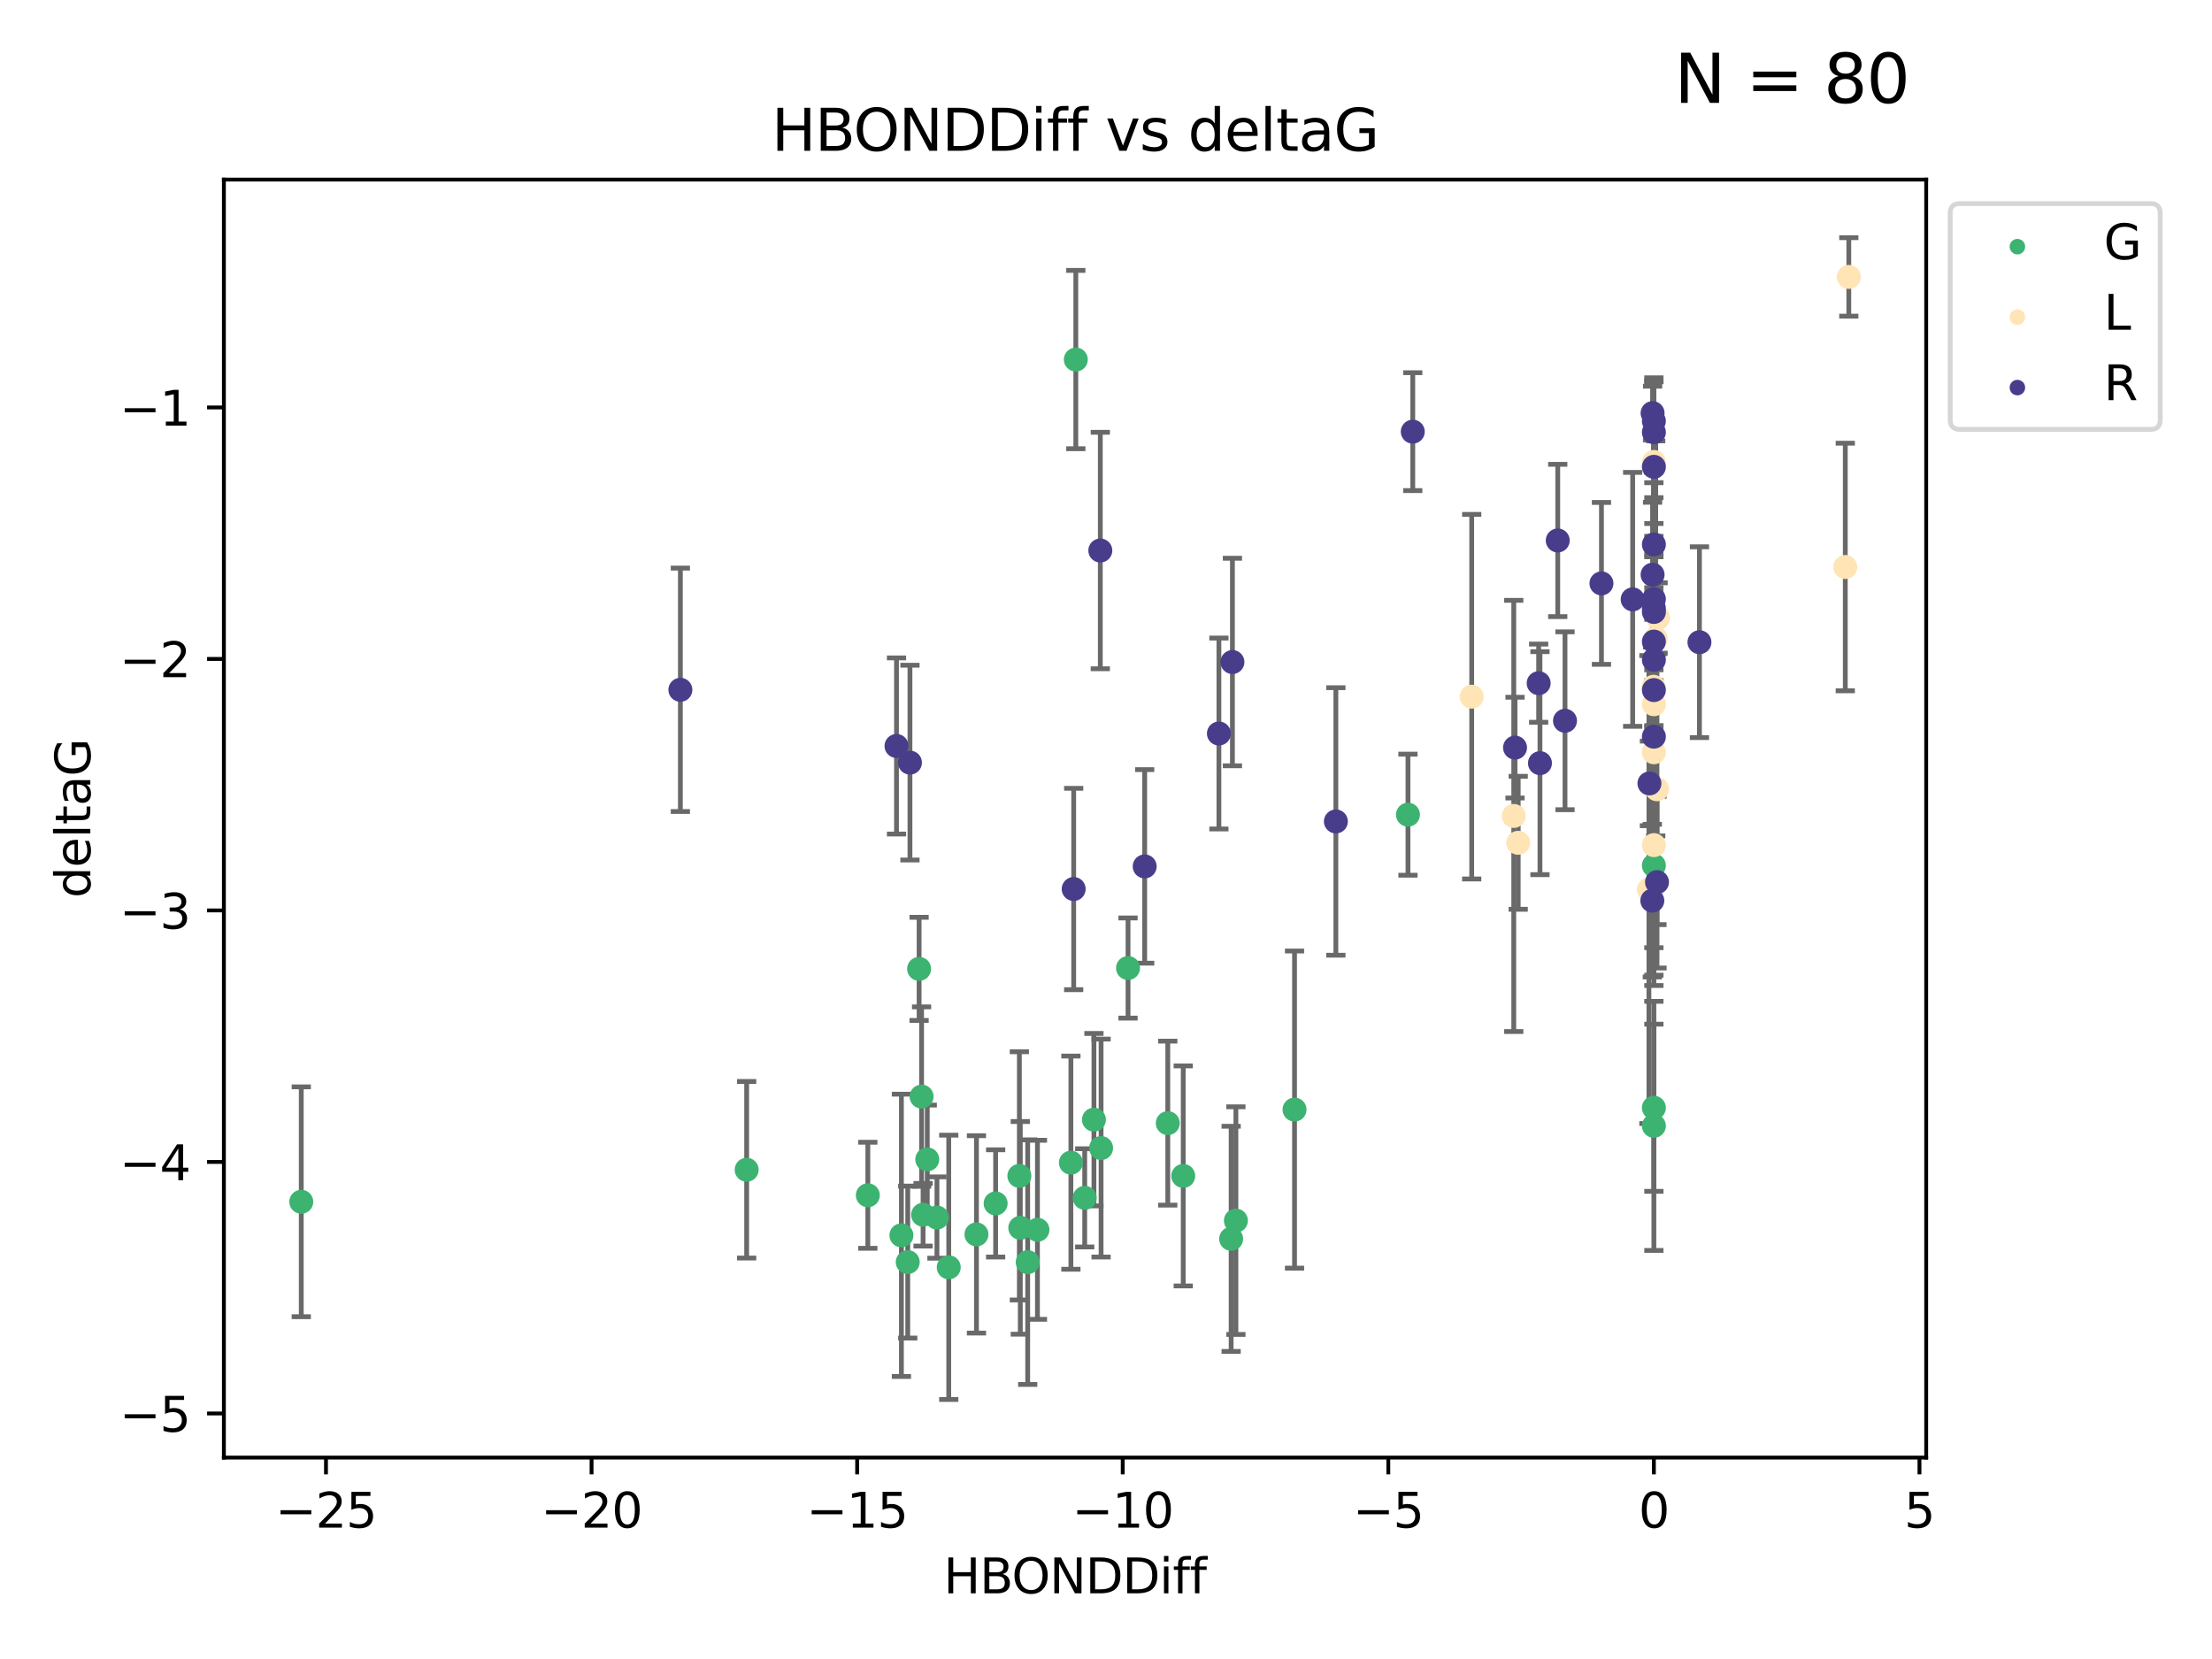 <?xml version="1.0" encoding="utf-8" standalone="no"?>
<!DOCTYPE svg PUBLIC "-//W3C//DTD SVG 1.1//EN"
  "http://www.w3.org/Graphics/SVG/1.1/DTD/svg11.dtd">
<svg xmlns:xlink="http://www.w3.org/1999/xlink" width="460.8pt" height="345.6pt" viewBox="0 0 460.8 345.6" xmlns="http://www.w3.org/2000/svg" version="1.1">
 <defs>
  <style type="text/css">*{stroke-linejoin: round; stroke-linecap: butt}</style>
 </defs>
 <g id="figure_1">
  <g id="patch_1">
   <path d="M 0 345.6 
L 460.8 345.6 
L 460.8 0 
L 0 0 
z
" style="fill: #ffffff"/>
  </g>
  <g id="axes_1">
   <g id="patch_2">
    <path d="M 46.64 303.64 
L 401.26 303.64 
L 401.26 37.411 
L 46.64 37.411 
z
" style="fill: #ffffff"/>
   </g>
   <g id="PathCollection_1">
    <defs>
     <path id="m2e41cf1b6c" d="M 0 1.118 
C 0.297 1.118 0.581 1 0.791 0.791 
C 1 0.581 1.118 0.297 1.118 0 
C 1.118 -0.297 1 -0.581 0.791 -0.791 
C 0.581 -1 0.297 -1.118 0 -1.118 
C -0.297 -1.118 -0.581 -1 -0.791 -0.791 
C -1 -0.581 -1.118 -0.297 -1.118 0 
C -1.118 0.297 -1 0.581 -0.791 0.791 
C -0.581 1 -0.297 1.118 0 1.118 
z
" style="stroke: #3cb371"/>
    </defs>
    <g clip-path="url(#pd1a019b41e)">
     <use xlink:href="#m2e41cf1b6c" x="207.409" y="250.694" style="fill: #3cb371; stroke: #3cb371"/>
     <use xlink:href="#m2e41cf1b6c" x="214.088" y="262.93" style="fill: #3cb371; stroke: #3cb371"/>
     <use xlink:href="#m2e41cf1b6c" x="229.375" y="239.16" style="fill: #3cb371; stroke: #3cb371"/>
     <use xlink:href="#m2e41cf1b6c" x="223.088" y="242.204" style="fill: #3cb371; stroke: #3cb371"/>
     <use xlink:href="#m2e41cf1b6c" x="187.781" y="257.34" style="fill: #3cb371; stroke: #3cb371"/>
     <use xlink:href="#m2e41cf1b6c" x="203.414" y="257.145" style="fill: #3cb371; stroke: #3cb371"/>
     <use xlink:href="#m2e41cf1b6c" x="155.542" y="243.683" style="fill: #3cb371; stroke: #3cb371"/>
     <use xlink:href="#m2e41cf1b6c" x="180.786" y="248.997" style="fill: #3cb371; stroke: #3cb371"/>
     <use xlink:href="#m2e41cf1b6c" x="62.759" y="250.352" style="fill: #3cb371; stroke: #3cb371"/>
     <use xlink:href="#m2e41cf1b6c" x="197.642" y="264.006" style="fill: #3cb371; stroke: #3cb371"/>
     <use xlink:href="#m2e41cf1b6c" x="212.546" y="255.783" style="fill: #3cb371; stroke: #3cb371"/>
     <use xlink:href="#m2e41cf1b6c" x="256.469" y="258.074" style="fill: #3cb371; stroke: #3cb371"/>
     <use xlink:href="#m2e41cf1b6c" x="212.353" y="244.958" style="fill: #3cb371; stroke: #3cb371"/>
     <use xlink:href="#m2e41cf1b6c" x="195.182" y="253.637" style="fill: #3cb371; stroke: #3cb371"/>
     <use xlink:href="#m2e41cf1b6c" x="225.966" y="249.531" style="fill: #3cb371; stroke: #3cb371"/>
     <use xlink:href="#m2e41cf1b6c" x="234.99" y="201.658" style="fill: #3cb371; stroke: #3cb371"/>
     <use xlink:href="#m2e41cf1b6c" x="216.119" y="256.189" style="fill: #3cb371; stroke: #3cb371"/>
     <use xlink:href="#m2e41cf1b6c" x="224.113" y="74.901" style="fill: #3cb371; stroke: #3cb371"/>
     <use xlink:href="#m2e41cf1b6c" x="192.295" y="253.055" style="fill: #3cb371; stroke: #3cb371"/>
     <use xlink:href="#m2e41cf1b6c" x="246.489" y="244.969" style="fill: #3cb371; stroke: #3cb371"/>
     <use xlink:href="#m2e41cf1b6c" x="189.098" y="262.915" style="fill: #3cb371; stroke: #3cb371"/>
     <use xlink:href="#m2e41cf1b6c" x="243.27" y="233.968" style="fill: #3cb371; stroke: #3cb371"/>
     <use xlink:href="#m2e41cf1b6c" x="191.465" y="201.836" style="fill: #3cb371; stroke: #3cb371"/>
     <use xlink:href="#m2e41cf1b6c" x="191.982" y="228.439" style="fill: #3cb371; stroke: #3cb371"/>
     <use xlink:href="#m2e41cf1b6c" x="293.306" y="169.713" style="fill: #3cb371; stroke: #3cb371"/>
     <use xlink:href="#m2e41cf1b6c" x="193.166" y="241.52" style="fill: #3cb371; stroke: #3cb371"/>
     <use xlink:href="#m2e41cf1b6c" x="227.887" y="233.249" style="fill: #3cb371; stroke: #3cb371"/>
     <use xlink:href="#m2e41cf1b6c" x="269.674" y="231.145" style="fill: #3cb371; stroke: #3cb371"/>
     <use xlink:href="#m2e41cf1b6c" x="344.534" y="180.303" style="fill: #3cb371; stroke: #3cb371"/>
     <use xlink:href="#m2e41cf1b6c" x="344.534" y="234.537" style="fill: #3cb371; stroke: #3cb371"/>
     <use xlink:href="#m2e41cf1b6c" x="257.46" y="254.278" style="fill: #3cb371; stroke: #3cb371"/>
     <use xlink:href="#m2e41cf1b6c" x="344.534" y="230.765" style="fill: #3cb371; stroke: #3cb371"/>
    </g>
   </g>
   <g id="PathCollection_2">
    <defs>
     <path id="mdeffe487e3" d="M 0 1.118 
C 0.297 1.118 0.581 1 0.791 0.791 
C 1 0.581 1.118 0.297 1.118 0 
C 1.118 -0.297 1 -0.581 0.791 -0.791 
C 0.581 -1 0.297 -1.118 0 -1.118 
C -0.297 -1.118 -0.581 -1 -0.791 -0.791 
C -1 -0.581 -1.118 -0.297 -1.118 0 
C -1.118 0.297 -1 0.581 -0.791 0.791 
C -0.581 1 -0.297 1.118 0 1.118 
z
" style="stroke: #ffe4b5"/>
    </defs>
    <g clip-path="url(#pd1a019b41e)">
     <use xlink:href="#mdeffe487e3" x="316.271" y="175.57" style="fill: #ffe4b5; stroke: #ffe4b5"/>
     <use xlink:href="#mdeffe487e3" x="315.345" y="169.975" style="fill: #ffe4b5; stroke: #ffe4b5"/>
     <use xlink:href="#mdeffe487e3" x="384.408" y="118.114" style="fill: #ffe4b5; stroke: #ffe4b5"/>
     <use xlink:href="#mdeffe487e3" x="344.466" y="143.071" style="fill: #ffe4b5; stroke: #ffe4b5"/>
     <use xlink:href="#mdeffe487e3" x="344.534" y="96.238" style="fill: #ffe4b5; stroke: #ffe4b5"/>
     <use xlink:href="#mdeffe487e3" x="306.584" y="145.132" style="fill: #ffe4b5; stroke: #ffe4b5"/>
     <use xlink:href="#mdeffe487e3" x="344.534" y="176.053" style="fill: #ffe4b5; stroke: #ffe4b5"/>
     <use xlink:href="#mdeffe487e3" x="343.5" y="185.314" style="fill: #ffe4b5; stroke: #ffe4b5"/>
     <use xlink:href="#mdeffe487e3" x="345.411" y="128.736" style="fill: #ffe4b5; stroke: #ffe4b5"/>
     <use xlink:href="#mdeffe487e3" x="344.917" y="132.989" style="fill: #ffe4b5; stroke: #ffe4b5"/>
     <use xlink:href="#mdeffe487e3" x="345.175" y="164.417" style="fill: #ffe4b5; stroke: #ffe4b5"/>
     <use xlink:href="#mdeffe487e3" x="385.141" y="57.685" style="fill: #ffe4b5; stroke: #ffe4b5"/>
     <use xlink:href="#mdeffe487e3" x="344.534" y="156.709" style="fill: #ffe4b5; stroke: #ffe4b5"/>
     <use xlink:href="#mdeffe487e3" x="344.534" y="146.704" style="fill: #ffe4b5; stroke: #ffe4b5"/>
    </g>
   </g>
   <g id="PathCollection_3">
    <defs>
     <path id="m66857f77d2" d="M 0 1.118 
C 0.297 1.118 0.581 1 0.791 0.791 
C 1 0.581 1.118 0.297 1.118 0 
C 1.118 -0.297 1 -0.581 0.791 -0.791 
C 0.581 -1 0.297 -1.118 0 -1.118 
C -0.297 -1.118 -0.581 -1 -0.791 -0.791 
C -1 -0.581 -1.118 -0.297 -1.118 0 
C -1.118 0.297 -1 0.581 -0.791 0.791 
C -0.581 1 -0.297 1.118 0 1.118 
z
" style="stroke: #483d8b"/>
    </defs>
    <g clip-path="url(#pd1a019b41e)">
     <use xlink:href="#m66857f77d2" x="141.735" y="143.699" style="fill: #483d8b; stroke: #483d8b"/>
     <use xlink:href="#m66857f77d2" x="344.534" y="127.483" style="fill: #483d8b; stroke: #483d8b"/>
     <use xlink:href="#m66857f77d2" x="320.804" y="158.979" style="fill: #483d8b; stroke: #483d8b"/>
     <use xlink:href="#m66857f77d2" x="223.668" y="185.193" style="fill: #483d8b; stroke: #483d8b"/>
     <use xlink:href="#m66857f77d2" x="344.534" y="133.656" style="fill: #483d8b; stroke: #483d8b"/>
     <use xlink:href="#m66857f77d2" x="344.264" y="86.058" style="fill: #483d8b; stroke: #483d8b"/>
     <use xlink:href="#m66857f77d2" x="343.606" y="163.201" style="fill: #483d8b; stroke: #483d8b"/>
     <use xlink:href="#m66857f77d2" x="344.534" y="153.462" style="fill: #483d8b; stroke: #483d8b"/>
     <use xlink:href="#m66857f77d2" x="229.215" y="114.683" style="fill: #483d8b; stroke: #483d8b"/>
     <use xlink:href="#m66857f77d2" x="340.116" y="124.86" style="fill: #483d8b; stroke: #483d8b"/>
     <use xlink:href="#m66857f77d2" x="344.263" y="119.716" style="fill: #483d8b; stroke: #483d8b"/>
     <use xlink:href="#m66857f77d2" x="238.458" y="180.487" style="fill: #483d8b; stroke: #483d8b"/>
     <use xlink:href="#m66857f77d2" x="344.534" y="90.044" style="fill: #483d8b; stroke: #483d8b"/>
     <use xlink:href="#m66857f77d2" x="256.736" y="137.913" style="fill: #483d8b; stroke: #483d8b"/>
     <use xlink:href="#m66857f77d2" x="344.534" y="137.465" style="fill: #483d8b; stroke: #483d8b"/>
     <use xlink:href="#m66857f77d2" x="324.507" y="112.59" style="fill: #483d8b; stroke: #483d8b"/>
     <use xlink:href="#m66857f77d2" x="345.185" y="183.764" style="fill: #483d8b; stroke: #483d8b"/>
     <use xlink:href="#m66857f77d2" x="253.92" y="152.804" style="fill: #483d8b; stroke: #483d8b"/>
     <use xlink:href="#m66857f77d2" x="315.609" y="155.744" style="fill: #483d8b; stroke: #483d8b"/>
     <use xlink:href="#m66857f77d2" x="189.56" y="158.866" style="fill: #483d8b; stroke: #483d8b"/>
     <use xlink:href="#m66857f77d2" x="344.534" y="97.249" style="fill: #483d8b; stroke: #483d8b"/>
     <use xlink:href="#m66857f77d2" x="354.027" y="133.784" style="fill: #483d8b; stroke: #483d8b"/>
     <use xlink:href="#m66857f77d2" x="278.287" y="171.123" style="fill: #483d8b; stroke: #483d8b"/>
     <use xlink:href="#m66857f77d2" x="344.534" y="124.794" style="fill: #483d8b; stroke: #483d8b"/>
     <use xlink:href="#m66857f77d2" x="186.757" y="155.401" style="fill: #483d8b; stroke: #483d8b"/>
     <use xlink:href="#m66857f77d2" x="344.534" y="87.707" style="fill: #483d8b; stroke: #483d8b"/>
     <use xlink:href="#m66857f77d2" x="320.531" y="142.319" style="fill: #483d8b; stroke: #483d8b"/>
     <use xlink:href="#m66857f77d2" x="333.613" y="121.532" style="fill: #483d8b; stroke: #483d8b"/>
     <use xlink:href="#m66857f77d2" x="326.018" y="150.149" style="fill: #483d8b; stroke: #483d8b"/>
     <use xlink:href="#m66857f77d2" x="344.534" y="143.755" style="fill: #483d8b; stroke: #483d8b"/>
     <use xlink:href="#m66857f77d2" x="294.305" y="89.923" style="fill: #483d8b; stroke: #483d8b"/>
     <use xlink:href="#m66857f77d2" x="344.534" y="113.422" style="fill: #483d8b; stroke: #483d8b"/>
     <use xlink:href="#m66857f77d2" x="344.208" y="187.62" style="fill: #483d8b; stroke: #483d8b"/>
     <use xlink:href="#m66857f77d2" x="344.534" y="126.741" style="fill: #483d8b; stroke: #483d8b"/>
    </g>
   </g>
   <g id="matplotlib.axis_1">
    <g id="xtick_1">
     <g id="line2d_1">
      <defs>
       <path id="me0fe673d5c" d="M 0 0 
L 0 3.5 
" style="stroke: #000000; stroke-width: 0.8"/>
      </defs>
      <g>
       <use xlink:href="#me0fe673d5c" x="67.909" y="303.64" style="stroke: #000000; stroke-width: 0.8"/>
      </g>
     </g>
     <g id="text_1">
      <!-- −25 -->
      <g transform="translate(57.356 318.238)scale(0.1 -0.1)">
       <defs>
        <path id="DejaVuSans-2212" d="M 678 2272 
L 4684 2272 
L 4684 1741 
L 678 1741 
L 678 2272 
z
" transform="scale(0.016)"/>
        <path id="DejaVuSans-32" d="M 1228 531 
L 3431 531 
L 3431 0 
L 469 0 
L 469 531 
Q 828 903 1448 1529 
Q 2069 2156 2228 2338 
Q 2531 2678 2651 2914 
Q 2772 3150 2772 3378 
Q 2772 3750 2511 3984 
Q 2250 4219 1831 4219 
Q 1534 4219 1204 4116 
Q 875 4013 500 3803 
L 500 4441 
Q 881 4594 1212 4672 
Q 1544 4750 1819 4750 
Q 2544 4750 2975 4387 
Q 3406 4025 3406 3419 
Q 3406 3131 3298 2873 
Q 3191 2616 2906 2266 
Q 2828 2175 2409 1742 
Q 1991 1309 1228 531 
z
" transform="scale(0.016)"/>
        <path id="DejaVuSans-35" d="M 691 4666 
L 3169 4666 
L 3169 4134 
L 1269 4134 
L 1269 2991 
Q 1406 3038 1543 3061 
Q 1681 3084 1819 3084 
Q 2600 3084 3056 2656 
Q 3513 2228 3513 1497 
Q 3513 744 3044 326 
Q 2575 -91 1722 -91 
Q 1428 -91 1123 -41 
Q 819 9 494 109 
L 494 744 
Q 775 591 1075 516 
Q 1375 441 1709 441 
Q 2250 441 2565 725 
Q 2881 1009 2881 1497 
Q 2881 1984 2565 2268 
Q 2250 2553 1709 2553 
Q 1456 2553 1204 2497 
Q 953 2441 691 2322 
L 691 4666 
z
" transform="scale(0.016)"/>
       </defs>
       <use xlink:href="#DejaVuSans-2212"/>
       <use xlink:href="#DejaVuSans-32" x="83.789"/>
       <use xlink:href="#DejaVuSans-35" x="147.412"/>
      </g>
     </g>
    </g>
    <g id="xtick_2">
     <g id="line2d_2">
      <g>
       <use xlink:href="#me0fe673d5c" x="123.234" y="303.64" style="stroke: #000000; stroke-width: 0.8"/>
      </g>
     </g>
     <g id="text_2">
      <!-- −20 -->
      <g transform="translate(112.682 318.238)scale(0.1 -0.1)">
       <defs>
        <path id="DejaVuSans-30" d="M 2034 4250 
Q 1547 4250 1301 3770 
Q 1056 3291 1056 2328 
Q 1056 1369 1301 889 
Q 1547 409 2034 409 
Q 2525 409 2770 889 
Q 3016 1369 3016 2328 
Q 3016 3291 2770 3770 
Q 2525 4250 2034 4250 
z
M 2034 4750 
Q 2819 4750 3233 4129 
Q 3647 3509 3647 2328 
Q 3647 1150 3233 529 
Q 2819 -91 2034 -91 
Q 1250 -91 836 529 
Q 422 1150 422 2328 
Q 422 3509 836 4129 
Q 1250 4750 2034 4750 
z
" transform="scale(0.016)"/>
       </defs>
       <use xlink:href="#DejaVuSans-2212"/>
       <use xlink:href="#DejaVuSans-32" x="83.789"/>
       <use xlink:href="#DejaVuSans-30" x="147.412"/>
      </g>
     </g>
    </g>
    <g id="xtick_3">
     <g id="line2d_3">
      <g>
       <use xlink:href="#me0fe673d5c" x="178.559" y="303.64" style="stroke: #000000; stroke-width: 0.8"/>
      </g>
     </g>
     <g id="text_3">
      <!-- −15 -->
      <g transform="translate(168.007 318.238)scale(0.1 -0.1)">
       <defs>
        <path id="DejaVuSans-31" d="M 794 531 
L 1825 531 
L 1825 4091 
L 703 3866 
L 703 4441 
L 1819 4666 
L 2450 4666 
L 2450 531 
L 3481 531 
L 3481 0 
L 794 0 
L 794 531 
z
" transform="scale(0.016)"/>
       </defs>
       <use xlink:href="#DejaVuSans-2212"/>
       <use xlink:href="#DejaVuSans-31" x="83.789"/>
       <use xlink:href="#DejaVuSans-35" x="147.412"/>
      </g>
     </g>
    </g>
    <g id="xtick_4">
     <g id="line2d_4">
      <g>
       <use xlink:href="#me0fe673d5c" x="233.884" y="303.64" style="stroke: #000000; stroke-width: 0.8"/>
      </g>
     </g>
     <g id="text_4">
      <!-- −10 -->
      <g transform="translate(223.332 318.238)scale(0.1 -0.1)">
       <use xlink:href="#DejaVuSans-2212"/>
       <use xlink:href="#DejaVuSans-31" x="83.789"/>
       <use xlink:href="#DejaVuSans-30" x="147.412"/>
      </g>
     </g>
    </g>
    <g id="xtick_5">
     <g id="line2d_5">
      <g>
       <use xlink:href="#me0fe673d5c" x="289.209" y="303.64" style="stroke: #000000; stroke-width: 0.8"/>
      </g>
     </g>
     <g id="text_5">
      <!-- −5 -->
      <g transform="translate(281.838 318.238)scale(0.1 -0.1)">
       <use xlink:href="#DejaVuSans-2212"/>
       <use xlink:href="#DejaVuSans-35" x="83.789"/>
      </g>
     </g>
    </g>
    <g id="xtick_6">
     <g id="line2d_6">
      <g>
       <use xlink:href="#me0fe673d5c" x="344.534" y="303.64" style="stroke: #000000; stroke-width: 0.8"/>
      </g>
     </g>
     <g id="text_6">
      <!-- 0 -->
      <g transform="translate(341.353 318.238)scale(0.1 -0.1)">
       <use xlink:href="#DejaVuSans-30"/>
      </g>
     </g>
    </g>
    <g id="xtick_7">
     <g id="line2d_7">
      <g>
       <use xlink:href="#me0fe673d5c" x="399.86" y="303.64" style="stroke: #000000; stroke-width: 0.8"/>
      </g>
     </g>
     <g id="text_7">
      <!-- 5 -->
      <g transform="translate(396.678 318.238)scale(0.1 -0.1)">
       <use xlink:href="#DejaVuSans-35"/>
      </g>
     </g>
    </g>
    <g id="text_8">
     <!-- HBONDDiff -->
     <g transform="translate(196.561 331.917)scale(0.1 -0.1)">
      <defs>
       <path id="DejaVuSans-48" d="M 628 4666 
L 1259 4666 
L 1259 2753 
L 3553 2753 
L 3553 4666 
L 4184 4666 
L 4184 0 
L 3553 0 
L 3553 2222 
L 1259 2222 
L 1259 0 
L 628 0 
L 628 4666 
z
" transform="scale(0.016)"/>
       <path id="DejaVuSans-42" d="M 1259 2228 
L 1259 519 
L 2272 519 
Q 2781 519 3026 730 
Q 3272 941 3272 1375 
Q 3272 1813 3026 2020 
Q 2781 2228 2272 2228 
L 1259 2228 
z
M 1259 4147 
L 1259 2741 
L 2194 2741 
Q 2656 2741 2882 2914 
Q 3109 3088 3109 3444 
Q 3109 3797 2882 3972 
Q 2656 4147 2194 4147 
L 1259 4147 
z
M 628 4666 
L 2241 4666 
Q 2963 4666 3353 4366 
Q 3744 4066 3744 3513 
Q 3744 3084 3544 2831 
Q 3344 2578 2956 2516 
Q 3422 2416 3680 2098 
Q 3938 1781 3938 1306 
Q 3938 681 3513 340 
Q 3088 0 2303 0 
L 628 0 
L 628 4666 
z
" transform="scale(0.016)"/>
       <path id="DejaVuSans-4f" d="M 2522 4238 
Q 1834 4238 1429 3725 
Q 1025 3213 1025 2328 
Q 1025 1447 1429 934 
Q 1834 422 2522 422 
Q 3209 422 3611 934 
Q 4013 1447 4013 2328 
Q 4013 3213 3611 3725 
Q 3209 4238 2522 4238 
z
M 2522 4750 
Q 3503 4750 4090 4092 
Q 4678 3434 4678 2328 
Q 4678 1225 4090 567 
Q 3503 -91 2522 -91 
Q 1538 -91 948 565 
Q 359 1222 359 2328 
Q 359 3434 948 4092 
Q 1538 4750 2522 4750 
z
" transform="scale(0.016)"/>
       <path id="DejaVuSans-4e" d="M 628 4666 
L 1478 4666 
L 3547 763 
L 3547 4666 
L 4159 4666 
L 4159 0 
L 3309 0 
L 1241 3903 
L 1241 0 
L 628 0 
L 628 4666 
z
" transform="scale(0.016)"/>
       <path id="DejaVuSans-44" d="M 1259 4147 
L 1259 519 
L 2022 519 
Q 2988 519 3436 956 
Q 3884 1394 3884 2338 
Q 3884 3275 3436 3711 
Q 2988 4147 2022 4147 
L 1259 4147 
z
M 628 4666 
L 1925 4666 
Q 3281 4666 3915 4102 
Q 4550 3538 4550 2338 
Q 4550 1131 3912 565 
Q 3275 0 1925 0 
L 628 0 
L 628 4666 
z
" transform="scale(0.016)"/>
       <path id="DejaVuSans-69" d="M 603 3500 
L 1178 3500 
L 1178 0 
L 603 0 
L 603 3500 
z
M 603 4863 
L 1178 4863 
L 1178 4134 
L 603 4134 
L 603 4863 
z
" transform="scale(0.016)"/>
       <path id="DejaVuSans-66" d="M 2375 4863 
L 2375 4384 
L 1825 4384 
Q 1516 4384 1395 4259 
Q 1275 4134 1275 3809 
L 1275 3500 
L 2222 3500 
L 2222 3053 
L 1275 3053 
L 1275 0 
L 697 0 
L 697 3053 
L 147 3053 
L 147 3500 
L 697 3500 
L 697 3744 
Q 697 4328 969 4595 
Q 1241 4863 1831 4863 
L 2375 4863 
z
" transform="scale(0.016)"/>
      </defs>
      <use xlink:href="#DejaVuSans-48"/>
      <use xlink:href="#DejaVuSans-42" x="75.195"/>
      <use xlink:href="#DejaVuSans-4f" x="142.049"/>
      <use xlink:href="#DejaVuSans-4e" x="220.76"/>
      <use xlink:href="#DejaVuSans-44" x="295.564"/>
      <use xlink:href="#DejaVuSans-44" x="372.566"/>
      <use xlink:href="#DejaVuSans-69" x="449.568"/>
      <use xlink:href="#DejaVuSans-66" x="477.352"/>
      <use xlink:href="#DejaVuSans-66" x="512.557"/>
     </g>
    </g>
   </g>
   <g id="matplotlib.axis_2">
    <g id="ytick_1">
     <g id="line2d_8">
      <defs>
       <path id="mee4cf4e2c3" d="M 0 0 
L -3.5 0 
" style="stroke: #000000; stroke-width: 0.8"/>
      </defs>
      <g>
       <use xlink:href="#mee4cf4e2c3" x="46.64" y="294.452" style="stroke: #000000; stroke-width: 0.8"/>
      </g>
     </g>
     <g id="text_9">
      <!-- −5 -->
      <g transform="translate(24.898 298.251)scale(0.1 -0.1)">
       <use xlink:href="#DejaVuSans-2212"/>
       <use xlink:href="#DejaVuSans-35" x="83.789"/>
      </g>
     </g>
    </g>
    <g id="ytick_2">
     <g id="line2d_9">
      <g>
       <use xlink:href="#mee4cf4e2c3" x="46.64" y="242.057" style="stroke: #000000; stroke-width: 0.8"/>
      </g>
     </g>
     <g id="text_10">
      <!-- −4 -->
      <g transform="translate(24.898 245.857)scale(0.1 -0.1)">
       <defs>
        <path id="DejaVuSans-34" d="M 2419 4116 
L 825 1625 
L 2419 1625 
L 2419 4116 
z
M 2253 4666 
L 3047 4666 
L 3047 1625 
L 3713 1625 
L 3713 1100 
L 3047 1100 
L 3047 0 
L 2419 0 
L 2419 1100 
L 313 1100 
L 313 1709 
L 2253 4666 
z
" transform="scale(0.016)"/>
       </defs>
       <use xlink:href="#DejaVuSans-2212"/>
       <use xlink:href="#DejaVuSans-34" x="83.789"/>
      </g>
     </g>
    </g>
    <g id="ytick_3">
     <g id="line2d_10">
      <g>
       <use xlink:href="#mee4cf4e2c3" x="46.64" y="189.663" style="stroke: #000000; stroke-width: 0.8"/>
      </g>
     </g>
     <g id="text_11">
      <!-- −3 -->
      <g transform="translate(24.898 193.462)scale(0.1 -0.1)">
       <defs>
        <path id="DejaVuSans-33" d="M 2597 2516 
Q 3050 2419 3304 2112 
Q 3559 1806 3559 1356 
Q 3559 666 3084 287 
Q 2609 -91 1734 -91 
Q 1441 -91 1130 -33 
Q 819 25 488 141 
L 488 750 
Q 750 597 1062 519 
Q 1375 441 1716 441 
Q 2309 441 2620 675 
Q 2931 909 2931 1356 
Q 2931 1769 2642 2001 
Q 2353 2234 1838 2234 
L 1294 2234 
L 1294 2753 
L 1863 2753 
Q 2328 2753 2575 2939 
Q 2822 3125 2822 3475 
Q 2822 3834 2567 4026 
Q 2313 4219 1838 4219 
Q 1578 4219 1281 4162 
Q 984 4106 628 3988 
L 628 4550 
Q 988 4650 1302 4700 
Q 1616 4750 1894 4750 
Q 2613 4750 3031 4423 
Q 3450 4097 3450 3541 
Q 3450 3153 3228 2886 
Q 3006 2619 2597 2516 
z
" transform="scale(0.016)"/>
       </defs>
       <use xlink:href="#DejaVuSans-2212"/>
       <use xlink:href="#DejaVuSans-33" x="83.789"/>
      </g>
     </g>
    </g>
    <g id="ytick_4">
     <g id="line2d_11">
      <g>
       <use xlink:href="#mee4cf4e2c3" x="46.64" y="137.269" style="stroke: #000000; stroke-width: 0.8"/>
      </g>
     </g>
     <g id="text_12">
      <!-- −2 -->
      <g transform="translate(24.898 141.068)scale(0.1 -0.1)">
       <use xlink:href="#DejaVuSans-2212"/>
       <use xlink:href="#DejaVuSans-32" x="83.789"/>
      </g>
     </g>
    </g>
    <g id="ytick_5">
     <g id="line2d_12">
      <g>
       <use xlink:href="#mee4cf4e2c3" x="46.64" y="84.875" style="stroke: #000000; stroke-width: 0.8"/>
      </g>
     </g>
     <g id="text_13">
      <!-- −1 -->
      <g transform="translate(24.898 88.674)scale(0.1 -0.1)">
       <use xlink:href="#DejaVuSans-2212"/>
       <use xlink:href="#DejaVuSans-31" x="83.789"/>
      </g>
     </g>
    </g>
    <g id="text_14">
     <!-- deltaG -->
     <g transform="translate(18.818 187.064)rotate(-90)scale(0.1 -0.1)">
      <defs>
       <path id="DejaVuSans-64" d="M 2906 2969 
L 2906 4863 
L 3481 4863 
L 3481 0 
L 2906 0 
L 2906 525 
Q 2725 213 2448 61 
Q 2172 -91 1784 -91 
Q 1150 -91 751 415 
Q 353 922 353 1747 
Q 353 2572 751 3078 
Q 1150 3584 1784 3584 
Q 2172 3584 2448 3432 
Q 2725 3281 2906 2969 
z
M 947 1747 
Q 947 1113 1208 752 
Q 1469 391 1925 391 
Q 2381 391 2643 752 
Q 2906 1113 2906 1747 
Q 2906 2381 2643 2742 
Q 2381 3103 1925 3103 
Q 1469 3103 1208 2742 
Q 947 2381 947 1747 
z
" transform="scale(0.016)"/>
       <path id="DejaVuSans-65" d="M 3597 1894 
L 3597 1613 
L 953 1613 
Q 991 1019 1311 708 
Q 1631 397 2203 397 
Q 2534 397 2845 478 
Q 3156 559 3463 722 
L 3463 178 
Q 3153 47 2828 -22 
Q 2503 -91 2169 -91 
Q 1331 -91 842 396 
Q 353 884 353 1716 
Q 353 2575 817 3079 
Q 1281 3584 2069 3584 
Q 2775 3584 3186 3129 
Q 3597 2675 3597 1894 
z
M 3022 2063 
Q 3016 2534 2758 2815 
Q 2500 3097 2075 3097 
Q 1594 3097 1305 2825 
Q 1016 2553 972 2059 
L 3022 2063 
z
" transform="scale(0.016)"/>
       <path id="DejaVuSans-6c" d="M 603 4863 
L 1178 4863 
L 1178 0 
L 603 0 
L 603 4863 
z
" transform="scale(0.016)"/>
       <path id="DejaVuSans-74" d="M 1172 4494 
L 1172 3500 
L 2356 3500 
L 2356 3053 
L 1172 3053 
L 1172 1153 
Q 1172 725 1289 603 
Q 1406 481 1766 481 
L 2356 481 
L 2356 0 
L 1766 0 
Q 1100 0 847 248 
Q 594 497 594 1153 
L 594 3053 
L 172 3053 
L 172 3500 
L 594 3500 
L 594 4494 
L 1172 4494 
z
" transform="scale(0.016)"/>
       <path id="DejaVuSans-61" d="M 2194 1759 
Q 1497 1759 1228 1600 
Q 959 1441 959 1056 
Q 959 750 1161 570 
Q 1363 391 1709 391 
Q 2188 391 2477 730 
Q 2766 1069 2766 1631 
L 2766 1759 
L 2194 1759 
z
M 3341 1997 
L 3341 0 
L 2766 0 
L 2766 531 
Q 2569 213 2275 61 
Q 1981 -91 1556 -91 
Q 1019 -91 701 211 
Q 384 513 384 1019 
Q 384 1609 779 1909 
Q 1175 2209 1959 2209 
L 2766 2209 
L 2766 2266 
Q 2766 2663 2505 2880 
Q 2244 3097 1772 3097 
Q 1472 3097 1187 3025 
Q 903 2953 641 2809 
L 641 3341 
Q 956 3463 1253 3523 
Q 1550 3584 1831 3584 
Q 2591 3584 2966 3190 
Q 3341 2797 3341 1997 
z
" transform="scale(0.016)"/>
       <path id="DejaVuSans-47" d="M 3809 666 
L 3809 1919 
L 2778 1919 
L 2778 2438 
L 4434 2438 
L 4434 434 
Q 4069 175 3628 42 
Q 3188 -91 2688 -91 
Q 1594 -91 976 548 
Q 359 1188 359 2328 
Q 359 3472 976 4111 
Q 1594 4750 2688 4750 
Q 3144 4750 3555 4637 
Q 3966 4525 4313 4306 
L 4313 3634 
Q 3963 3931 3569 4081 
Q 3175 4231 2741 4231 
Q 1884 4231 1454 3753 
Q 1025 3275 1025 2328 
Q 1025 1384 1454 906 
Q 1884 428 2741 428 
Q 3075 428 3337 486 
Q 3600 544 3809 666 
z
" transform="scale(0.016)"/>
      </defs>
      <use xlink:href="#DejaVuSans-64"/>
      <use xlink:href="#DejaVuSans-65" x="63.477"/>
      <use xlink:href="#DejaVuSans-6c" x="125"/>
      <use xlink:href="#DejaVuSans-74" x="152.783"/>
      <use xlink:href="#DejaVuSans-61" x="191.992"/>
      <use xlink:href="#DejaVuSans-47" x="253.271"/>
     </g>
    </g>
   </g>
   <g id="LineCollection_1">
    <path d="M 207.409 261.865 
L 207.409 239.523 
" clip-path="url(#pd1a019b41e)" style="fill: none; stroke: #696969"/>
    <path d="M 214.088 288.405 
L 214.088 237.455 
" clip-path="url(#pd1a019b41e)" style="fill: none; stroke: #696969"/>
    <path d="M 229.375 261.862 
L 229.375 216.458 
" clip-path="url(#pd1a019b41e)" style="fill: none; stroke: #696969"/>
    <path d="M 223.088 264.405 
L 223.088 220.002 
" clip-path="url(#pd1a019b41e)" style="fill: none; stroke: #696969"/>
    <path d="M 187.781 286.739 
L 187.781 227.94 
" clip-path="url(#pd1a019b41e)" style="fill: none; stroke: #696969"/>
    <path d="M 203.414 277.699 
L 203.414 236.59 
" clip-path="url(#pd1a019b41e)" style="fill: none; stroke: #696969"/>
    <path d="M 155.542 262.075 
L 155.542 225.29 
" clip-path="url(#pd1a019b41e)" style="fill: none; stroke: #696969"/>
    <path d="M 180.786 260.044 
L 180.786 237.949 
" clip-path="url(#pd1a019b41e)" style="fill: none; stroke: #696969"/>
    <path d="M 62.759 274.292 
L 62.759 226.412 
" clip-path="url(#pd1a019b41e)" style="fill: none; stroke: #696969"/>
    <path d="M 197.642 291.539 
L 197.642 236.473 
" clip-path="url(#pd1a019b41e)" style="fill: none; stroke: #696969"/>
    <path d="M 212.546 277.934 
L 212.546 233.631 
" clip-path="url(#pd1a019b41e)" style="fill: none; stroke: #696969"/>
    <path d="M 256.469 281.527 
L 256.469 234.621 
" clip-path="url(#pd1a019b41e)" style="fill: none; stroke: #696969"/>
    <path d="M 212.353 270.812 
L 212.353 219.103 
" clip-path="url(#pd1a019b41e)" style="fill: none; stroke: #696969"/>
    <path d="M 195.182 262.109 
L 195.182 245.165 
" clip-path="url(#pd1a019b41e)" style="fill: none; stroke: #696969"/>
    <path d="M 225.966 259.759 
L 225.966 239.303 
" clip-path="url(#pd1a019b41e)" style="fill: none; stroke: #696969"/>
    <path d="M 234.99 212.091 
L 234.99 191.226 
" clip-path="url(#pd1a019b41e)" style="fill: none; stroke: #696969"/>
    <path d="M 216.119 274.839 
L 216.119 237.54 
" clip-path="url(#pd1a019b41e)" style="fill: none; stroke: #696969"/>
    <path d="M 224.113 93.475 
L 224.113 56.326 
" clip-path="url(#pd1a019b41e)" style="fill: none; stroke: #696969"/>
    <path d="M 192.295 259.579 
L 192.295 246.532 
" clip-path="url(#pd1a019b41e)" style="fill: none; stroke: #696969"/>
    <path d="M 246.489 267.888 
L 246.489 222.051 
" clip-path="url(#pd1a019b41e)" style="fill: none; stroke: #696969"/>
    <path d="M 189.098 278.743 
L 189.098 247.087 
" clip-path="url(#pd1a019b41e)" style="fill: none; stroke: #696969"/>
    <path d="M 243.27 251.046 
L 243.27 216.89 
" clip-path="url(#pd1a019b41e)" style="fill: none; stroke: #696969"/>
    <path d="M 191.465 212.583 
L 191.465 191.089 
" clip-path="url(#pd1a019b41e)" style="fill: none; stroke: #696969"/>
    <path d="M 191.982 247.124 
L 191.982 209.753 
" clip-path="url(#pd1a019b41e)" style="fill: none; stroke: #696969"/>
    <path d="M 293.306 182.324 
L 293.306 157.102 
" clip-path="url(#pd1a019b41e)" style="fill: none; stroke: #696969"/>
    <path d="M 193.166 252.833 
L 193.166 230.207 
" clip-path="url(#pd1a019b41e)" style="fill: none; stroke: #696969"/>
    <path d="M 227.887 251.211 
L 227.887 215.287 
" clip-path="url(#pd1a019b41e)" style="fill: none; stroke: #696969"/>
    <path d="M 269.674 264.181 
L 269.674 198.11 
" clip-path="url(#pd1a019b41e)" style="fill: none; stroke: #696969"/>
    <path d="M 344.534 203.148 
L 344.534 157.457 
" clip-path="url(#pd1a019b41e)" style="fill: none; stroke: #696969"/>
    <path d="M 344.534 260.484 
L 344.534 208.591 
" clip-path="url(#pd1a019b41e)" style="fill: none; stroke: #696969"/>
    <path d="M 257.46 277.988 
L 257.46 230.568 
" clip-path="url(#pd1a019b41e)" style="fill: none; stroke: #696969"/>
    <path d="M 344.534 248.177 
L 344.534 213.353 
" clip-path="url(#pd1a019b41e)" style="fill: none; stroke: #696969"/>
   </g>
   <g id="line2d_13">
    <defs>
     <path id="m0af09678c1" d="M 2 0 
L -2 -0 
" style="stroke: #696969"/>
    </defs>
    <g clip-path="url(#pd1a019b41e)">
     <use xlink:href="#m0af09678c1" x="207.409" y="261.865" style="fill: #696969; stroke: #696969"/>
     <use xlink:href="#m0af09678c1" x="214.088" y="288.405" style="fill: #696969; stroke: #696969"/>
     <use xlink:href="#m0af09678c1" x="229.375" y="261.862" style="fill: #696969; stroke: #696969"/>
     <use xlink:href="#m0af09678c1" x="223.088" y="264.405" style="fill: #696969; stroke: #696969"/>
     <use xlink:href="#m0af09678c1" x="187.781" y="286.739" style="fill: #696969; stroke: #696969"/>
     <use xlink:href="#m0af09678c1" x="203.414" y="277.699" style="fill: #696969; stroke: #696969"/>
     <use xlink:href="#m0af09678c1" x="155.542" y="262.075" style="fill: #696969; stroke: #696969"/>
     <use xlink:href="#m0af09678c1" x="180.786" y="260.044" style="fill: #696969; stroke: #696969"/>
     <use xlink:href="#m0af09678c1" x="62.759" y="274.292" style="fill: #696969; stroke: #696969"/>
     <use xlink:href="#m0af09678c1" x="197.642" y="291.539" style="fill: #696969; stroke: #696969"/>
     <use xlink:href="#m0af09678c1" x="212.546" y="277.934" style="fill: #696969; stroke: #696969"/>
     <use xlink:href="#m0af09678c1" x="256.469" y="281.527" style="fill: #696969; stroke: #696969"/>
     <use xlink:href="#m0af09678c1" x="212.353" y="270.812" style="fill: #696969; stroke: #696969"/>
     <use xlink:href="#m0af09678c1" x="195.182" y="262.109" style="fill: #696969; stroke: #696969"/>
     <use xlink:href="#m0af09678c1" x="225.966" y="259.759" style="fill: #696969; stroke: #696969"/>
     <use xlink:href="#m0af09678c1" x="234.99" y="212.091" style="fill: #696969; stroke: #696969"/>
     <use xlink:href="#m0af09678c1" x="216.119" y="274.839" style="fill: #696969; stroke: #696969"/>
     <use xlink:href="#m0af09678c1" x="224.113" y="93.475" style="fill: #696969; stroke: #696969"/>
     <use xlink:href="#m0af09678c1" x="192.295" y="259.579" style="fill: #696969; stroke: #696969"/>
     <use xlink:href="#m0af09678c1" x="246.489" y="267.888" style="fill: #696969; stroke: #696969"/>
     <use xlink:href="#m0af09678c1" x="189.098" y="278.743" style="fill: #696969; stroke: #696969"/>
     <use xlink:href="#m0af09678c1" x="243.27" y="251.046" style="fill: #696969; stroke: #696969"/>
     <use xlink:href="#m0af09678c1" x="191.465" y="212.583" style="fill: #696969; stroke: #696969"/>
     <use xlink:href="#m0af09678c1" x="191.982" y="247.124" style="fill: #696969; stroke: #696969"/>
     <use xlink:href="#m0af09678c1" x="293.306" y="182.324" style="fill: #696969; stroke: #696969"/>
     <use xlink:href="#m0af09678c1" x="193.166" y="252.833" style="fill: #696969; stroke: #696969"/>
     <use xlink:href="#m0af09678c1" x="227.887" y="251.211" style="fill: #696969; stroke: #696969"/>
     <use xlink:href="#m0af09678c1" x="269.674" y="264.181" style="fill: #696969; stroke: #696969"/>
     <use xlink:href="#m0af09678c1" x="344.534" y="203.148" style="fill: #696969; stroke: #696969"/>
     <use xlink:href="#m0af09678c1" x="344.534" y="260.484" style="fill: #696969; stroke: #696969"/>
     <use xlink:href="#m0af09678c1" x="257.46" y="277.988" style="fill: #696969; stroke: #696969"/>
     <use xlink:href="#m0af09678c1" x="344.534" y="248.177" style="fill: #696969; stroke: #696969"/>
    </g>
   </g>
   <g id="line2d_14">
    <g clip-path="url(#pd1a019b41e)">
     <use xlink:href="#m0af09678c1" x="207.409" y="239.523" style="fill: #696969; stroke: #696969"/>
     <use xlink:href="#m0af09678c1" x="214.088" y="237.455" style="fill: #696969; stroke: #696969"/>
     <use xlink:href="#m0af09678c1" x="229.375" y="216.458" style="fill: #696969; stroke: #696969"/>
     <use xlink:href="#m0af09678c1" x="223.088" y="220.002" style="fill: #696969; stroke: #696969"/>
     <use xlink:href="#m0af09678c1" x="187.781" y="227.94" style="fill: #696969; stroke: #696969"/>
     <use xlink:href="#m0af09678c1" x="203.414" y="236.59" style="fill: #696969; stroke: #696969"/>
     <use xlink:href="#m0af09678c1" x="155.542" y="225.29" style="fill: #696969; stroke: #696969"/>
     <use xlink:href="#m0af09678c1" x="180.786" y="237.949" style="fill: #696969; stroke: #696969"/>
     <use xlink:href="#m0af09678c1" x="62.759" y="226.412" style="fill: #696969; stroke: #696969"/>
     <use xlink:href="#m0af09678c1" x="197.642" y="236.473" style="fill: #696969; stroke: #696969"/>
     <use xlink:href="#m0af09678c1" x="212.546" y="233.631" style="fill: #696969; stroke: #696969"/>
     <use xlink:href="#m0af09678c1" x="256.469" y="234.621" style="fill: #696969; stroke: #696969"/>
     <use xlink:href="#m0af09678c1" x="212.353" y="219.103" style="fill: #696969; stroke: #696969"/>
     <use xlink:href="#m0af09678c1" x="195.182" y="245.165" style="fill: #696969; stroke: #696969"/>
     <use xlink:href="#m0af09678c1" x="225.966" y="239.303" style="fill: #696969; stroke: #696969"/>
     <use xlink:href="#m0af09678c1" x="234.99" y="191.226" style="fill: #696969; stroke: #696969"/>
     <use xlink:href="#m0af09678c1" x="216.119" y="237.54" style="fill: #696969; stroke: #696969"/>
     <use xlink:href="#m0af09678c1" x="224.113" y="56.326" style="fill: #696969; stroke: #696969"/>
     <use xlink:href="#m0af09678c1" x="192.295" y="246.532" style="fill: #696969; stroke: #696969"/>
     <use xlink:href="#m0af09678c1" x="246.489" y="222.051" style="fill: #696969; stroke: #696969"/>
     <use xlink:href="#m0af09678c1" x="189.098" y="247.087" style="fill: #696969; stroke: #696969"/>
     <use xlink:href="#m0af09678c1" x="243.27" y="216.89" style="fill: #696969; stroke: #696969"/>
     <use xlink:href="#m0af09678c1" x="191.465" y="191.089" style="fill: #696969; stroke: #696969"/>
     <use xlink:href="#m0af09678c1" x="191.982" y="209.753" style="fill: #696969; stroke: #696969"/>
     <use xlink:href="#m0af09678c1" x="293.306" y="157.102" style="fill: #696969; stroke: #696969"/>
     <use xlink:href="#m0af09678c1" x="193.166" y="230.207" style="fill: #696969; stroke: #696969"/>
     <use xlink:href="#m0af09678c1" x="227.887" y="215.287" style="fill: #696969; stroke: #696969"/>
     <use xlink:href="#m0af09678c1" x="269.674" y="198.11" style="fill: #696969; stroke: #696969"/>
     <use xlink:href="#m0af09678c1" x="344.534" y="157.457" style="fill: #696969; stroke: #696969"/>
     <use xlink:href="#m0af09678c1" x="344.534" y="208.591" style="fill: #696969; stroke: #696969"/>
     <use xlink:href="#m0af09678c1" x="257.46" y="230.568" style="fill: #696969; stroke: #696969"/>
     <use xlink:href="#m0af09678c1" x="344.534" y="213.353" style="fill: #696969; stroke: #696969"/>
    </g>
   </g>
   <g id="LineCollection_2">
    <path d="M 316.271 189.421 
L 316.271 161.719 
" clip-path="url(#pd1a019b41e)" style="fill: none; stroke: #696969"/>
    <path d="M 315.345 214.886 
L 315.345 125.064 
" clip-path="url(#pd1a019b41e)" style="fill: none; stroke: #696969"/>
    <path d="M 384.408 143.905 
L 384.408 92.324 
" clip-path="url(#pd1a019b41e)" style="fill: none; stroke: #696969"/>
    <path d="M 344.466 187.786 
L 344.466 98.355 
" clip-path="url(#pd1a019b41e)" style="fill: none; stroke: #696969"/>
    <path d="M 344.534 113.054 
L 344.534 79.421 
" clip-path="url(#pd1a019b41e)" style="fill: none; stroke: #696969"/>
    <path d="M 306.584 183.102 
L 306.584 107.161 
" clip-path="url(#pd1a019b41e)" style="fill: none; stroke: #696969"/>
    <path d="M 344.534 205.301 
L 344.534 146.805 
" clip-path="url(#pd1a019b41e)" style="fill: none; stroke: #696969"/>
    <path d="M 343.5 234.06 
L 343.5 136.568 
" clip-path="url(#pd1a019b41e)" style="fill: none; stroke: #696969"/>
    <path d="M 345.411 136.064 
L 345.411 121.407 
" clip-path="url(#pd1a019b41e)" style="fill: none; stroke: #696969"/>
    <path d="M 344.917 174.133 
L 344.917 91.846 
" clip-path="url(#pd1a019b41e)" style="fill: none; stroke: #696969"/>
    <path d="M 345.175 192.614 
L 345.175 136.221 
" clip-path="url(#pd1a019b41e)" style="fill: none; stroke: #696969"/>
    <path d="M 385.141 65.858 
L 385.141 49.513 
" clip-path="url(#pd1a019b41e)" style="fill: none; stroke: #696969"/>
    <path d="M 344.534 197.425 
L 344.534 115.993 
" clip-path="url(#pd1a019b41e)" style="fill: none; stroke: #696969"/>
    <path d="M 344.534 184.348 
L 344.534 109.06 
" clip-path="url(#pd1a019b41e)" style="fill: none; stroke: #696969"/>
   </g>
   <g id="line2d_15">
    <g clip-path="url(#pd1a019b41e)">
     <use xlink:href="#m0af09678c1" x="316.271" y="189.421" style="fill: #696969; stroke: #696969"/>
     <use xlink:href="#m0af09678c1" x="315.345" y="214.886" style="fill: #696969; stroke: #696969"/>
     <use xlink:href="#m0af09678c1" x="384.408" y="143.905" style="fill: #696969; stroke: #696969"/>
     <use xlink:href="#m0af09678c1" x="344.466" y="187.786" style="fill: #696969; stroke: #696969"/>
     <use xlink:href="#m0af09678c1" x="344.534" y="113.054" style="fill: #696969; stroke: #696969"/>
     <use xlink:href="#m0af09678c1" x="306.584" y="183.102" style="fill: #696969; stroke: #696969"/>
     <use xlink:href="#m0af09678c1" x="344.534" y="205.301" style="fill: #696969; stroke: #696969"/>
     <use xlink:href="#m0af09678c1" x="343.5" y="234.06" style="fill: #696969; stroke: #696969"/>
     <use xlink:href="#m0af09678c1" x="345.411" y="136.064" style="fill: #696969; stroke: #696969"/>
     <use xlink:href="#m0af09678c1" x="344.917" y="174.133" style="fill: #696969; stroke: #696969"/>
     <use xlink:href="#m0af09678c1" x="345.175" y="192.614" style="fill: #696969; stroke: #696969"/>
     <use xlink:href="#m0af09678c1" x="385.141" y="65.858" style="fill: #696969; stroke: #696969"/>
     <use xlink:href="#m0af09678c1" x="344.534" y="197.425" style="fill: #696969; stroke: #696969"/>
     <use xlink:href="#m0af09678c1" x="344.534" y="184.348" style="fill: #696969; stroke: #696969"/>
    </g>
   </g>
   <g id="line2d_16">
    <g clip-path="url(#pd1a019b41e)">
     <use xlink:href="#m0af09678c1" x="316.271" y="161.719" style="fill: #696969; stroke: #696969"/>
     <use xlink:href="#m0af09678c1" x="315.345" y="125.064" style="fill: #696969; stroke: #696969"/>
     <use xlink:href="#m0af09678c1" x="384.408" y="92.324" style="fill: #696969; stroke: #696969"/>
     <use xlink:href="#m0af09678c1" x="344.466" y="98.355" style="fill: #696969; stroke: #696969"/>
     <use xlink:href="#m0af09678c1" x="344.534" y="79.421" style="fill: #696969; stroke: #696969"/>
     <use xlink:href="#m0af09678c1" x="306.584" y="107.161" style="fill: #696969; stroke: #696969"/>
     <use xlink:href="#m0af09678c1" x="344.534" y="146.805" style="fill: #696969; stroke: #696969"/>
     <use xlink:href="#m0af09678c1" x="343.5" y="136.568" style="fill: #696969; stroke: #696969"/>
     <use xlink:href="#m0af09678c1" x="345.411" y="121.407" style="fill: #696969; stroke: #696969"/>
     <use xlink:href="#m0af09678c1" x="344.917" y="91.846" style="fill: #696969; stroke: #696969"/>
     <use xlink:href="#m0af09678c1" x="345.175" y="136.221" style="fill: #696969; stroke: #696969"/>
     <use xlink:href="#m0af09678c1" x="385.141" y="49.513" style="fill: #696969; stroke: #696969"/>
     <use xlink:href="#m0af09678c1" x="344.534" y="115.993" style="fill: #696969; stroke: #696969"/>
     <use xlink:href="#m0af09678c1" x="344.534" y="109.06" style="fill: #696969; stroke: #696969"/>
    </g>
   </g>
   <g id="LineCollection_3">
    <path d="M 141.735 169.051 
L 141.735 118.346 
" clip-path="url(#pd1a019b41e)" style="fill: none; stroke: #696969"/>
    <path d="M 344.534 139.54 
L 344.534 115.425 
" clip-path="url(#pd1a019b41e)" style="fill: none; stroke: #696969"/>
    <path d="M 320.804 182.207 
L 320.804 135.751 
" clip-path="url(#pd1a019b41e)" style="fill: none; stroke: #696969"/>
    <path d="M 223.668 206.167 
L 223.668 164.219 
" clip-path="url(#pd1a019b41e)" style="fill: none; stroke: #696969"/>
    <path d="M 344.534 138.283 
L 344.534 129.029 
" clip-path="url(#pd1a019b41e)" style="fill: none; stroke: #696969"/>
    <path d="M 344.264 91.664 
L 344.264 80.453 
" clip-path="url(#pd1a019b41e)" style="fill: none; stroke: #696969"/>
    <path d="M 343.606 172.007 
L 343.606 154.395 
" clip-path="url(#pd1a019b41e)" style="fill: none; stroke: #696969"/>
    <path d="M 344.534 155.776 
L 344.534 151.149 
" clip-path="url(#pd1a019b41e)" style="fill: none; stroke: #696969"/>
    <path d="M 229.215 139.317 
L 229.215 90.049 
" clip-path="url(#pd1a019b41e)" style="fill: none; stroke: #696969"/>
    <path d="M 340.116 151.309 
L 340.116 98.41 
" clip-path="url(#pd1a019b41e)" style="fill: none; stroke: #696969"/>
    <path d="M 344.263 134.791 
L 344.263 104.641 
" clip-path="url(#pd1a019b41e)" style="fill: none; stroke: #696969"/>
    <path d="M 238.458 200.647 
L 238.458 160.326 
" clip-path="url(#pd1a019b41e)" style="fill: none; stroke: #696969"/>
    <path d="M 344.534 100.554 
L 344.534 79.535 
" clip-path="url(#pd1a019b41e)" style="fill: none; stroke: #696969"/>
    <path d="M 256.736 159.531 
L 256.736 116.295 
" clip-path="url(#pd1a019b41e)" style="fill: none; stroke: #696969"/>
    <path d="M 344.534 151.479 
L 344.534 123.451 
" clip-path="url(#pd1a019b41e)" style="fill: none; stroke: #696969"/>
    <path d="M 324.507 128.453 
L 324.507 96.726 
" clip-path="url(#pd1a019b41e)" style="fill: none; stroke: #696969"/>
    <path d="M 345.185 201.654 
L 345.185 165.873 
" clip-path="url(#pd1a019b41e)" style="fill: none; stroke: #696969"/>
    <path d="M 253.92 172.686 
L 253.92 132.921 
" clip-path="url(#pd1a019b41e)" style="fill: none; stroke: #696969"/>
    <path d="M 315.609 166.237 
L 315.609 145.25 
" clip-path="url(#pd1a019b41e)" style="fill: none; stroke: #696969"/>
    <path d="M 189.56 179.151 
L 189.56 138.58 
" clip-path="url(#pd1a019b41e)" style="fill: none; stroke: #696969"/>
    <path d="M 344.534 103.664 
L 344.534 90.834 
" clip-path="url(#pd1a019b41e)" style="fill: none; stroke: #696969"/>
    <path d="M 354.027 153.659 
L 354.027 113.908 
" clip-path="url(#pd1a019b41e)" style="fill: none; stroke: #696969"/>
    <path d="M 278.287 198.983 
L 278.287 143.263 
" clip-path="url(#pd1a019b41e)" style="fill: none; stroke: #696969"/>
    <path d="M 344.534 127.156 
L 344.534 122.432 
" clip-path="url(#pd1a019b41e)" style="fill: none; stroke: #696969"/>
    <path d="M 186.757 173.75 
L 186.757 137.052 
" clip-path="url(#pd1a019b41e)" style="fill: none; stroke: #696969"/>
    <path d="M 344.534 96.711 
L 344.534 78.702 
" clip-path="url(#pd1a019b41e)" style="fill: none; stroke: #696969"/>
    <path d="M 320.531 150.464 
L 320.531 134.174 
" clip-path="url(#pd1a019b41e)" style="fill: none; stroke: #696969"/>
    <path d="M 333.613 138.393 
L 333.613 104.671 
" clip-path="url(#pd1a019b41e)" style="fill: none; stroke: #696969"/>
    <path d="M 326.018 168.678 
L 326.018 131.62 
" clip-path="url(#pd1a019b41e)" style="fill: none; stroke: #696969"/>
    <path d="M 344.534 163.199 
L 344.534 124.311 
" clip-path="url(#pd1a019b41e)" style="fill: none; stroke: #696969"/>
    <path d="M 294.305 102.201 
L 294.305 77.645 
" clip-path="url(#pd1a019b41e)" style="fill: none; stroke: #696969"/>
    <path d="M 344.534 136.996 
L 344.534 89.848 
" clip-path="url(#pd1a019b41e)" style="fill: none; stroke: #696969"/>
    <path d="M 344.208 203.521 
L 344.208 171.72 
" clip-path="url(#pd1a019b41e)" style="fill: none; stroke: #696969"/>
    <path d="M 344.534 141.77 
L 344.534 111.712 
" clip-path="url(#pd1a019b41e)" style="fill: none; stroke: #696969"/>
   </g>
   <g id="line2d_17">
    <g clip-path="url(#pd1a019b41e)">
     <use xlink:href="#m0af09678c1" x="141.735" y="169.051" style="fill: #696969; stroke: #696969"/>
     <use xlink:href="#m0af09678c1" x="344.534" y="139.54" style="fill: #696969; stroke: #696969"/>
     <use xlink:href="#m0af09678c1" x="320.804" y="182.207" style="fill: #696969; stroke: #696969"/>
     <use xlink:href="#m0af09678c1" x="223.668" y="206.167" style="fill: #696969; stroke: #696969"/>
     <use xlink:href="#m0af09678c1" x="344.534" y="138.283" style="fill: #696969; stroke: #696969"/>
     <use xlink:href="#m0af09678c1" x="344.264" y="91.664" style="fill: #696969; stroke: #696969"/>
     <use xlink:href="#m0af09678c1" x="343.606" y="172.007" style="fill: #696969; stroke: #696969"/>
     <use xlink:href="#m0af09678c1" x="344.534" y="155.776" style="fill: #696969; stroke: #696969"/>
     <use xlink:href="#m0af09678c1" x="229.215" y="139.317" style="fill: #696969; stroke: #696969"/>
     <use xlink:href="#m0af09678c1" x="340.116" y="151.309" style="fill: #696969; stroke: #696969"/>
     <use xlink:href="#m0af09678c1" x="344.263" y="134.791" style="fill: #696969; stroke: #696969"/>
     <use xlink:href="#m0af09678c1" x="238.458" y="200.647" style="fill: #696969; stroke: #696969"/>
     <use xlink:href="#m0af09678c1" x="344.534" y="100.554" style="fill: #696969; stroke: #696969"/>
     <use xlink:href="#m0af09678c1" x="256.736" y="159.531" style="fill: #696969; stroke: #696969"/>
     <use xlink:href="#m0af09678c1" x="344.534" y="151.479" style="fill: #696969; stroke: #696969"/>
     <use xlink:href="#m0af09678c1" x="324.507" y="128.453" style="fill: #696969; stroke: #696969"/>
     <use xlink:href="#m0af09678c1" x="345.185" y="201.654" style="fill: #696969; stroke: #696969"/>
     <use xlink:href="#m0af09678c1" x="253.92" y="172.686" style="fill: #696969; stroke: #696969"/>
     <use xlink:href="#m0af09678c1" x="315.609" y="166.237" style="fill: #696969; stroke: #696969"/>
     <use xlink:href="#m0af09678c1" x="189.56" y="179.151" style="fill: #696969; stroke: #696969"/>
     <use xlink:href="#m0af09678c1" x="344.534" y="103.664" style="fill: #696969; stroke: #696969"/>
     <use xlink:href="#m0af09678c1" x="354.027" y="153.659" style="fill: #696969; stroke: #696969"/>
     <use xlink:href="#m0af09678c1" x="278.287" y="198.983" style="fill: #696969; stroke: #696969"/>
     <use xlink:href="#m0af09678c1" x="344.534" y="127.156" style="fill: #696969; stroke: #696969"/>
     <use xlink:href="#m0af09678c1" x="186.757" y="173.75" style="fill: #696969; stroke: #696969"/>
     <use xlink:href="#m0af09678c1" x="344.534" y="96.711" style="fill: #696969; stroke: #696969"/>
     <use xlink:href="#m0af09678c1" x="320.531" y="150.464" style="fill: #696969; stroke: #696969"/>
     <use xlink:href="#m0af09678c1" x="333.613" y="138.393" style="fill: #696969; stroke: #696969"/>
     <use xlink:href="#m0af09678c1" x="326.018" y="168.678" style="fill: #696969; stroke: #696969"/>
     <use xlink:href="#m0af09678c1" x="344.534" y="163.199" style="fill: #696969; stroke: #696969"/>
     <use xlink:href="#m0af09678c1" x="294.305" y="102.201" style="fill: #696969; stroke: #696969"/>
     <use xlink:href="#m0af09678c1" x="344.534" y="136.996" style="fill: #696969; stroke: #696969"/>
     <use xlink:href="#m0af09678c1" x="344.208" y="203.521" style="fill: #696969; stroke: #696969"/>
     <use xlink:href="#m0af09678c1" x="344.534" y="141.77" style="fill: #696969; stroke: #696969"/>
    </g>
   </g>
   <g id="line2d_18">
    <g clip-path="url(#pd1a019b41e)">
     <use xlink:href="#m0af09678c1" x="141.735" y="118.346" style="fill: #696969; stroke: #696969"/>
     <use xlink:href="#m0af09678c1" x="344.534" y="115.425" style="fill: #696969; stroke: #696969"/>
     <use xlink:href="#m0af09678c1" x="320.804" y="135.751" style="fill: #696969; stroke: #696969"/>
     <use xlink:href="#m0af09678c1" x="223.668" y="164.219" style="fill: #696969; stroke: #696969"/>
     <use xlink:href="#m0af09678c1" x="344.534" y="129.029" style="fill: #696969; stroke: #696969"/>
     <use xlink:href="#m0af09678c1" x="344.264" y="80.453" style="fill: #696969; stroke: #696969"/>
     <use xlink:href="#m0af09678c1" x="343.606" y="154.395" style="fill: #696969; stroke: #696969"/>
     <use xlink:href="#m0af09678c1" x="344.534" y="151.149" style="fill: #696969; stroke: #696969"/>
     <use xlink:href="#m0af09678c1" x="229.215" y="90.049" style="fill: #696969; stroke: #696969"/>
     <use xlink:href="#m0af09678c1" x="340.116" y="98.41" style="fill: #696969; stroke: #696969"/>
     <use xlink:href="#m0af09678c1" x="344.263" y="104.641" style="fill: #696969; stroke: #696969"/>
     <use xlink:href="#m0af09678c1" x="238.458" y="160.326" style="fill: #696969; stroke: #696969"/>
     <use xlink:href="#m0af09678c1" x="344.534" y="79.535" style="fill: #696969; stroke: #696969"/>
     <use xlink:href="#m0af09678c1" x="256.736" y="116.295" style="fill: #696969; stroke: #696969"/>
     <use xlink:href="#m0af09678c1" x="344.534" y="123.451" style="fill: #696969; stroke: #696969"/>
     <use xlink:href="#m0af09678c1" x="324.507" y="96.726" style="fill: #696969; stroke: #696969"/>
     <use xlink:href="#m0af09678c1" x="345.185" y="165.873" style="fill: #696969; stroke: #696969"/>
     <use xlink:href="#m0af09678c1" x="253.92" y="132.921" style="fill: #696969; stroke: #696969"/>
     <use xlink:href="#m0af09678c1" x="315.609" y="145.25" style="fill: #696969; stroke: #696969"/>
     <use xlink:href="#m0af09678c1" x="189.56" y="138.58" style="fill: #696969; stroke: #696969"/>
     <use xlink:href="#m0af09678c1" x="344.534" y="90.834" style="fill: #696969; stroke: #696969"/>
     <use xlink:href="#m0af09678c1" x="354.027" y="113.908" style="fill: #696969; stroke: #696969"/>
     <use xlink:href="#m0af09678c1" x="278.287" y="143.263" style="fill: #696969; stroke: #696969"/>
     <use xlink:href="#m0af09678c1" x="344.534" y="122.432" style="fill: #696969; stroke: #696969"/>
     <use xlink:href="#m0af09678c1" x="186.757" y="137.052" style="fill: #696969; stroke: #696969"/>
     <use xlink:href="#m0af09678c1" x="344.534" y="78.702" style="fill: #696969; stroke: #696969"/>
     <use xlink:href="#m0af09678c1" x="320.531" y="134.174" style="fill: #696969; stroke: #696969"/>
     <use xlink:href="#m0af09678c1" x="333.613" y="104.671" style="fill: #696969; stroke: #696969"/>
     <use xlink:href="#m0af09678c1" x="326.018" y="131.62" style="fill: #696969; stroke: #696969"/>
     <use xlink:href="#m0af09678c1" x="344.534" y="124.311" style="fill: #696969; stroke: #696969"/>
     <use xlink:href="#m0af09678c1" x="294.305" y="77.645" style="fill: #696969; stroke: #696969"/>
     <use xlink:href="#m0af09678c1" x="344.534" y="89.848" style="fill: #696969; stroke: #696969"/>
     <use xlink:href="#m0af09678c1" x="344.208" y="171.72" style="fill: #696969; stroke: #696969"/>
     <use xlink:href="#m0af09678c1" x="344.534" y="111.712" style="fill: #696969; stroke: #696969"/>
    </g>
   </g>
   <g id="line2d_19">
    <defs>
     <path id="m7315c35a25" d="M 0 2 
C 0.53 2 1.039 1.789 1.414 1.414 
C 1.789 1.039 2 0.53 2 0 
C 2 -0.53 1.789 -1.039 1.414 -1.414 
C 1.039 -1.789 0.53 -2 0 -2 
C -0.53 -2 -1.039 -1.789 -1.414 -1.414 
C -1.789 -1.039 -2 -0.53 -2 0 
C -2 0.53 -1.789 1.039 -1.414 1.414 
C -1.039 1.789 -0.53 2 0 2 
z
" style="stroke: #3cb371"/>
    </defs>
    <g clip-path="url(#pd1a019b41e)">
     <use xlink:href="#m7315c35a25" x="207.409" y="250.694" style="fill: #3cb371; stroke: #3cb371"/>
     <use xlink:href="#m7315c35a25" x="214.088" y="262.93" style="fill: #3cb371; stroke: #3cb371"/>
     <use xlink:href="#m7315c35a25" x="229.375" y="239.16" style="fill: #3cb371; stroke: #3cb371"/>
     <use xlink:href="#m7315c35a25" x="223.088" y="242.204" style="fill: #3cb371; stroke: #3cb371"/>
     <use xlink:href="#m7315c35a25" x="187.781" y="257.34" style="fill: #3cb371; stroke: #3cb371"/>
     <use xlink:href="#m7315c35a25" x="203.414" y="257.145" style="fill: #3cb371; stroke: #3cb371"/>
     <use xlink:href="#m7315c35a25" x="155.542" y="243.683" style="fill: #3cb371; stroke: #3cb371"/>
     <use xlink:href="#m7315c35a25" x="180.786" y="248.997" style="fill: #3cb371; stroke: #3cb371"/>
     <use xlink:href="#m7315c35a25" x="62.759" y="250.352" style="fill: #3cb371; stroke: #3cb371"/>
     <use xlink:href="#m7315c35a25" x="197.642" y="264.006" style="fill: #3cb371; stroke: #3cb371"/>
     <use xlink:href="#m7315c35a25" x="212.546" y="255.783" style="fill: #3cb371; stroke: #3cb371"/>
     <use xlink:href="#m7315c35a25" x="256.469" y="258.074" style="fill: #3cb371; stroke: #3cb371"/>
     <use xlink:href="#m7315c35a25" x="212.353" y="244.958" style="fill: #3cb371; stroke: #3cb371"/>
     <use xlink:href="#m7315c35a25" x="195.182" y="253.637" style="fill: #3cb371; stroke: #3cb371"/>
     <use xlink:href="#m7315c35a25" x="225.966" y="249.531" style="fill: #3cb371; stroke: #3cb371"/>
     <use xlink:href="#m7315c35a25" x="234.99" y="201.658" style="fill: #3cb371; stroke: #3cb371"/>
     <use xlink:href="#m7315c35a25" x="216.119" y="256.189" style="fill: #3cb371; stroke: #3cb371"/>
     <use xlink:href="#m7315c35a25" x="224.113" y="74.901" style="fill: #3cb371; stroke: #3cb371"/>
     <use xlink:href="#m7315c35a25" x="192.295" y="253.055" style="fill: #3cb371; stroke: #3cb371"/>
     <use xlink:href="#m7315c35a25" x="246.489" y="244.969" style="fill: #3cb371; stroke: #3cb371"/>
     <use xlink:href="#m7315c35a25" x="189.098" y="262.915" style="fill: #3cb371; stroke: #3cb371"/>
     <use xlink:href="#m7315c35a25" x="243.27" y="233.968" style="fill: #3cb371; stroke: #3cb371"/>
     <use xlink:href="#m7315c35a25" x="191.465" y="201.836" style="fill: #3cb371; stroke: #3cb371"/>
     <use xlink:href="#m7315c35a25" x="191.982" y="228.439" style="fill: #3cb371; stroke: #3cb371"/>
     <use xlink:href="#m7315c35a25" x="293.306" y="169.713" style="fill: #3cb371; stroke: #3cb371"/>
     <use xlink:href="#m7315c35a25" x="193.166" y="241.52" style="fill: #3cb371; stroke: #3cb371"/>
     <use xlink:href="#m7315c35a25" x="227.887" y="233.249" style="fill: #3cb371; stroke: #3cb371"/>
     <use xlink:href="#m7315c35a25" x="269.674" y="231.145" style="fill: #3cb371; stroke: #3cb371"/>
     <use xlink:href="#m7315c35a25" x="344.534" y="180.303" style="fill: #3cb371; stroke: #3cb371"/>
     <use xlink:href="#m7315c35a25" x="344.534" y="234.537" style="fill: #3cb371; stroke: #3cb371"/>
     <use xlink:href="#m7315c35a25" x="257.46" y="254.278" style="fill: #3cb371; stroke: #3cb371"/>
     <use xlink:href="#m7315c35a25" x="344.534" y="230.765" style="fill: #3cb371; stroke: #3cb371"/>
    </g>
   </g>
   <g id="line2d_20">
    <defs>
     <path id="md1ae089c8f" d="M 0 2 
C 0.53 2 1.039 1.789 1.414 1.414 
C 1.789 1.039 2 0.53 2 0 
C 2 -0.53 1.789 -1.039 1.414 -1.414 
C 1.039 -1.789 0.53 -2 0 -2 
C -0.53 -2 -1.039 -1.789 -1.414 -1.414 
C -1.789 -1.039 -2 -0.53 -2 0 
C -2 0.53 -1.789 1.039 -1.414 1.414 
C -1.039 1.789 -0.53 2 0 2 
z
" style="stroke: #ffe4b5"/>
    </defs>
    <g clip-path="url(#pd1a019b41e)">
     <use xlink:href="#md1ae089c8f" x="316.271" y="175.57" style="fill: #ffe4b5; stroke: #ffe4b5"/>
     <use xlink:href="#md1ae089c8f" x="315.345" y="169.975" style="fill: #ffe4b5; stroke: #ffe4b5"/>
     <use xlink:href="#md1ae089c8f" x="384.408" y="118.114" style="fill: #ffe4b5; stroke: #ffe4b5"/>
     <use xlink:href="#md1ae089c8f" x="344.466" y="143.071" style="fill: #ffe4b5; stroke: #ffe4b5"/>
     <use xlink:href="#md1ae089c8f" x="344.534" y="96.238" style="fill: #ffe4b5; stroke: #ffe4b5"/>
     <use xlink:href="#md1ae089c8f" x="306.584" y="145.132" style="fill: #ffe4b5; stroke: #ffe4b5"/>
     <use xlink:href="#md1ae089c8f" x="344.534" y="176.053" style="fill: #ffe4b5; stroke: #ffe4b5"/>
     <use xlink:href="#md1ae089c8f" x="343.5" y="185.314" style="fill: #ffe4b5; stroke: #ffe4b5"/>
     <use xlink:href="#md1ae089c8f" x="345.411" y="128.736" style="fill: #ffe4b5; stroke: #ffe4b5"/>
     <use xlink:href="#md1ae089c8f" x="344.917" y="132.989" style="fill: #ffe4b5; stroke: #ffe4b5"/>
     <use xlink:href="#md1ae089c8f" x="345.175" y="164.417" style="fill: #ffe4b5; stroke: #ffe4b5"/>
     <use xlink:href="#md1ae089c8f" x="385.141" y="57.685" style="fill: #ffe4b5; stroke: #ffe4b5"/>
     <use xlink:href="#md1ae089c8f" x="344.534" y="156.709" style="fill: #ffe4b5; stroke: #ffe4b5"/>
     <use xlink:href="#md1ae089c8f" x="344.534" y="146.704" style="fill: #ffe4b5; stroke: #ffe4b5"/>
    </g>
   </g>
   <g id="line2d_21">
    <defs>
     <path id="mcc8135ab63" d="M 0 2 
C 0.53 2 1.039 1.789 1.414 1.414 
C 1.789 1.039 2 0.53 2 0 
C 2 -0.53 1.789 -1.039 1.414 -1.414 
C 1.039 -1.789 0.53 -2 0 -2 
C -0.53 -2 -1.039 -1.789 -1.414 -1.414 
C -1.789 -1.039 -2 -0.53 -2 0 
C -2 0.53 -1.789 1.039 -1.414 1.414 
C -1.039 1.789 -0.53 2 0 2 
z
" style="stroke: #483d8b"/>
    </defs>
    <g clip-path="url(#pd1a019b41e)">
     <use xlink:href="#mcc8135ab63" x="141.735" y="143.699" style="fill: #483d8b; stroke: #483d8b"/>
     <use xlink:href="#mcc8135ab63" x="344.534" y="127.483" style="fill: #483d8b; stroke: #483d8b"/>
     <use xlink:href="#mcc8135ab63" x="320.804" y="158.979" style="fill: #483d8b; stroke: #483d8b"/>
     <use xlink:href="#mcc8135ab63" x="223.668" y="185.193" style="fill: #483d8b; stroke: #483d8b"/>
     <use xlink:href="#mcc8135ab63" x="344.534" y="133.656" style="fill: #483d8b; stroke: #483d8b"/>
     <use xlink:href="#mcc8135ab63" x="344.264" y="86.058" style="fill: #483d8b; stroke: #483d8b"/>
     <use xlink:href="#mcc8135ab63" x="343.606" y="163.201" style="fill: #483d8b; stroke: #483d8b"/>
     <use xlink:href="#mcc8135ab63" x="344.534" y="153.462" style="fill: #483d8b; stroke: #483d8b"/>
     <use xlink:href="#mcc8135ab63" x="229.215" y="114.683" style="fill: #483d8b; stroke: #483d8b"/>
     <use xlink:href="#mcc8135ab63" x="340.116" y="124.86" style="fill: #483d8b; stroke: #483d8b"/>
     <use xlink:href="#mcc8135ab63" x="344.263" y="119.716" style="fill: #483d8b; stroke: #483d8b"/>
     <use xlink:href="#mcc8135ab63" x="238.458" y="180.487" style="fill: #483d8b; stroke: #483d8b"/>
     <use xlink:href="#mcc8135ab63" x="344.534" y="90.044" style="fill: #483d8b; stroke: #483d8b"/>
     <use xlink:href="#mcc8135ab63" x="256.736" y="137.913" style="fill: #483d8b; stroke: #483d8b"/>
     <use xlink:href="#mcc8135ab63" x="344.534" y="137.465" style="fill: #483d8b; stroke: #483d8b"/>
     <use xlink:href="#mcc8135ab63" x="324.507" y="112.59" style="fill: #483d8b; stroke: #483d8b"/>
     <use xlink:href="#mcc8135ab63" x="345.185" y="183.764" style="fill: #483d8b; stroke: #483d8b"/>
     <use xlink:href="#mcc8135ab63" x="253.92" y="152.804" style="fill: #483d8b; stroke: #483d8b"/>
     <use xlink:href="#mcc8135ab63" x="315.609" y="155.744" style="fill: #483d8b; stroke: #483d8b"/>
     <use xlink:href="#mcc8135ab63" x="189.56" y="158.866" style="fill: #483d8b; stroke: #483d8b"/>
     <use xlink:href="#mcc8135ab63" x="344.534" y="97.249" style="fill: #483d8b; stroke: #483d8b"/>
     <use xlink:href="#mcc8135ab63" x="354.027" y="133.784" style="fill: #483d8b; stroke: #483d8b"/>
     <use xlink:href="#mcc8135ab63" x="278.287" y="171.123" style="fill: #483d8b; stroke: #483d8b"/>
     <use xlink:href="#mcc8135ab63" x="344.534" y="124.794" style="fill: #483d8b; stroke: #483d8b"/>
     <use xlink:href="#mcc8135ab63" x="186.757" y="155.401" style="fill: #483d8b; stroke: #483d8b"/>
     <use xlink:href="#mcc8135ab63" x="344.534" y="87.707" style="fill: #483d8b; stroke: #483d8b"/>
     <use xlink:href="#mcc8135ab63" x="320.531" y="142.319" style="fill: #483d8b; stroke: #483d8b"/>
     <use xlink:href="#mcc8135ab63" x="333.613" y="121.532" style="fill: #483d8b; stroke: #483d8b"/>
     <use xlink:href="#mcc8135ab63" x="326.018" y="150.149" style="fill: #483d8b; stroke: #483d8b"/>
     <use xlink:href="#mcc8135ab63" x="344.534" y="143.755" style="fill: #483d8b; stroke: #483d8b"/>
     <use xlink:href="#mcc8135ab63" x="294.305" y="89.923" style="fill: #483d8b; stroke: #483d8b"/>
     <use xlink:href="#mcc8135ab63" x="344.534" y="113.422" style="fill: #483d8b; stroke: #483d8b"/>
     <use xlink:href="#mcc8135ab63" x="344.208" y="187.62" style="fill: #483d8b; stroke: #483d8b"/>
     <use xlink:href="#mcc8135ab63" x="344.534" y="126.741" style="fill: #483d8b; stroke: #483d8b"/>
    </g>
   </g>
   <g id="patch_3">
    <path d="M 46.64 303.64 
L 46.64 37.411 
" style="fill: none; stroke: #000000; stroke-width: 0.8; stroke-linejoin: miter; stroke-linecap: square"/>
   </g>
   <g id="patch_4">
    <path d="M 401.26 303.64 
L 401.26 37.411 
" style="fill: none; stroke: #000000; stroke-width: 0.8; stroke-linejoin: miter; stroke-linecap: square"/>
   </g>
   <g id="patch_5">
    <path d="M 46.64 303.64 
L 401.26 303.64 
" style="fill: none; stroke: #000000; stroke-width: 0.8; stroke-linejoin: miter; stroke-linecap: square"/>
   </g>
   <g id="patch_6">
    <path d="M 46.64 37.411 
L 401.26 37.411 
" style="fill: none; stroke: #000000; stroke-width: 0.8; stroke-linejoin: miter; stroke-linecap: square"/>
   </g>
   <g id="text_15">
    <!-- N = 80 -->
    <g transform="translate(348.795 21.426)scale(0.14 -0.14)">
     <defs>
      <path id="DejaVuSans-20" transform="scale(0.016)"/>
      <path id="DejaVuSans-3d" d="M 678 2906 
L 4684 2906 
L 4684 2381 
L 678 2381 
L 678 2906 
z
M 678 1631 
L 4684 1631 
L 4684 1100 
L 678 1100 
L 678 1631 
z
" transform="scale(0.016)"/>
      <path id="DejaVuSans-38" d="M 2034 2216 
Q 1584 2216 1326 1975 
Q 1069 1734 1069 1313 
Q 1069 891 1326 650 
Q 1584 409 2034 409 
Q 2484 409 2743 651 
Q 3003 894 3003 1313 
Q 3003 1734 2745 1975 
Q 2488 2216 2034 2216 
z
M 1403 2484 
Q 997 2584 770 2862 
Q 544 3141 544 3541 
Q 544 4100 942 4425 
Q 1341 4750 2034 4750 
Q 2731 4750 3128 4425 
Q 3525 4100 3525 3541 
Q 3525 3141 3298 2862 
Q 3072 2584 2669 2484 
Q 3125 2378 3379 2068 
Q 3634 1759 3634 1313 
Q 3634 634 3220 271 
Q 2806 -91 2034 -91 
Q 1263 -91 848 271 
Q 434 634 434 1313 
Q 434 1759 690 2068 
Q 947 2378 1403 2484 
z
M 1172 3481 
Q 1172 3119 1398 2916 
Q 1625 2713 2034 2713 
Q 2441 2713 2670 2916 
Q 2900 3119 2900 3481 
Q 2900 3844 2670 4047 
Q 2441 4250 2034 4250 
Q 1625 4250 1398 4047 
Q 1172 3844 1172 3481 
z
" transform="scale(0.016)"/>
     </defs>
     <use xlink:href="#DejaVuSans-4e"/>
     <use xlink:href="#DejaVuSans-20" x="74.805"/>
     <use xlink:href="#DejaVuSans-3d" x="106.592"/>
     <use xlink:href="#DejaVuSans-20" x="190.381"/>
     <use xlink:href="#DejaVuSans-38" x="222.168"/>
     <use xlink:href="#DejaVuSans-30" x="285.791"/>
    </g>
   </g>
   <g id="text_16">
    <!-- HBONDDiff vs deltaG -->
    <g transform="translate(160.747 31.411)scale(0.12 -0.12)">
     <defs>
      <path id="DejaVuSans-76" d="M 191 3500 
L 800 3500 
L 1894 563 
L 2988 3500 
L 3597 3500 
L 2284 0 
L 1503 0 
L 191 3500 
z
" transform="scale(0.016)"/>
      <path id="DejaVuSans-73" d="M 2834 3397 
L 2834 2853 
Q 2591 2978 2328 3040 
Q 2066 3103 1784 3103 
Q 1356 3103 1142 2972 
Q 928 2841 928 2578 
Q 928 2378 1081 2264 
Q 1234 2150 1697 2047 
L 1894 2003 
Q 2506 1872 2764 1633 
Q 3022 1394 3022 966 
Q 3022 478 2636 193 
Q 2250 -91 1575 -91 
Q 1294 -91 989 -36 
Q 684 19 347 128 
L 347 722 
Q 666 556 975 473 
Q 1284 391 1588 391 
Q 1994 391 2212 530 
Q 2431 669 2431 922 
Q 2431 1156 2273 1281 
Q 2116 1406 1581 1522 
L 1381 1569 
Q 847 1681 609 1914 
Q 372 2147 372 2553 
Q 372 3047 722 3315 
Q 1072 3584 1716 3584 
Q 2034 3584 2315 3537 
Q 2597 3491 2834 3397 
z
" transform="scale(0.016)"/>
     </defs>
     <use xlink:href="#DejaVuSans-48"/>
     <use xlink:href="#DejaVuSans-42" x="75.195"/>
     <use xlink:href="#DejaVuSans-4f" x="142.049"/>
     <use xlink:href="#DejaVuSans-4e" x="220.76"/>
     <use xlink:href="#DejaVuSans-44" x="295.564"/>
     <use xlink:href="#DejaVuSans-44" x="372.566"/>
     <use xlink:href="#DejaVuSans-69" x="449.568"/>
     <use xlink:href="#DejaVuSans-66" x="477.352"/>
     <use xlink:href="#DejaVuSans-66" x="512.557"/>
     <use xlink:href="#DejaVuSans-20" x="547.762"/>
     <use xlink:href="#DejaVuSans-76" x="579.549"/>
     <use xlink:href="#DejaVuSans-73" x="638.729"/>
     <use xlink:href="#DejaVuSans-20" x="690.828"/>
     <use xlink:href="#DejaVuSans-64" x="722.615"/>
     <use xlink:href="#DejaVuSans-65" x="786.092"/>
     <use xlink:href="#DejaVuSans-6c" x="847.615"/>
     <use xlink:href="#DejaVuSans-74" x="875.398"/>
     <use xlink:href="#DejaVuSans-61" x="914.607"/>
     <use xlink:href="#DejaVuSans-47" x="975.887"/>
    </g>
   </g>
   <g id="legend_1">
    <g id="patch_7">
     <path d="M 408.26 89.446 
L 448.008 89.446 
Q 450.008 89.446 450.008 87.446 
L 450.008 44.411 
Q 450.008 42.411 448.008 42.411 
L 408.26 42.411 
Q 406.26 42.411 406.26 44.411 
L 406.26 87.446 
Q 406.26 89.446 408.26 89.446 
z
" style="fill: #ffffff; opacity: 0.8; stroke: #cccccc; stroke-linejoin: miter"/>
    </g>
    <g id="PathCollection_4">
     <g>
      <use xlink:href="#m2e41cf1b6c" x="420.26" y="51.385" style="fill: #3cb371; stroke: #3cb371"/>
     </g>
    </g>
    <g id="text_17">
     <!-- G -->
     <g transform="translate(438.26 54.01)scale(0.1 -0.1)">
      <use xlink:href="#DejaVuSans-47"/>
     </g>
    </g>
    <g id="PathCollection_5">
     <g>
      <use xlink:href="#mdeffe487e3" x="420.26" y="66.063" style="fill: #ffe4b5; stroke: #ffe4b5"/>
     </g>
    </g>
    <g id="text_18">
     <!-- L -->
     <g transform="translate(438.26 68.688)scale(0.1 -0.1)">
      <defs>
       <path id="DejaVuSans-4c" d="M 628 4666 
L 1259 4666 
L 1259 531 
L 3531 531 
L 3531 0 
L 628 0 
L 628 4666 
z
" transform="scale(0.016)"/>
      </defs>
      <use xlink:href="#DejaVuSans-4c"/>
     </g>
    </g>
    <g id="PathCollection_6">
     <g>
      <use xlink:href="#m66857f77d2" x="420.26" y="80.741" style="fill: #483d8b; stroke: #483d8b"/>
     </g>
    </g>
    <g id="text_19">
     <!-- R -->
     <g transform="translate(438.26 83.366)scale(0.1 -0.1)">
      <defs>
       <path id="DejaVuSans-52" d="M 2841 2188 
Q 3044 2119 3236 1894 
Q 3428 1669 3622 1275 
L 4263 0 
L 3584 0 
L 2988 1197 
Q 2756 1666 2539 1819 
Q 2322 1972 1947 1972 
L 1259 1972 
L 1259 0 
L 628 0 
L 628 4666 
L 2053 4666 
Q 2853 4666 3247 4331 
Q 3641 3997 3641 3322 
Q 3641 2881 3436 2590 
Q 3231 2300 2841 2188 
z
M 1259 4147 
L 1259 2491 
L 2053 2491 
Q 2509 2491 2742 2702 
Q 2975 2913 2975 3322 
Q 2975 3731 2742 3939 
Q 2509 4147 2053 4147 
L 1259 4147 
z
" transform="scale(0.016)"/>
      </defs>
      <use xlink:href="#DejaVuSans-52"/>
     </g>
    </g>
   </g>
  </g>
 </g>
 <defs>
  <clipPath id="pd1a019b41e">
   <rect x="46.64" y="37.411" width="354.62" height="266.229"/>
  </clipPath>
 </defs>
</svg>
